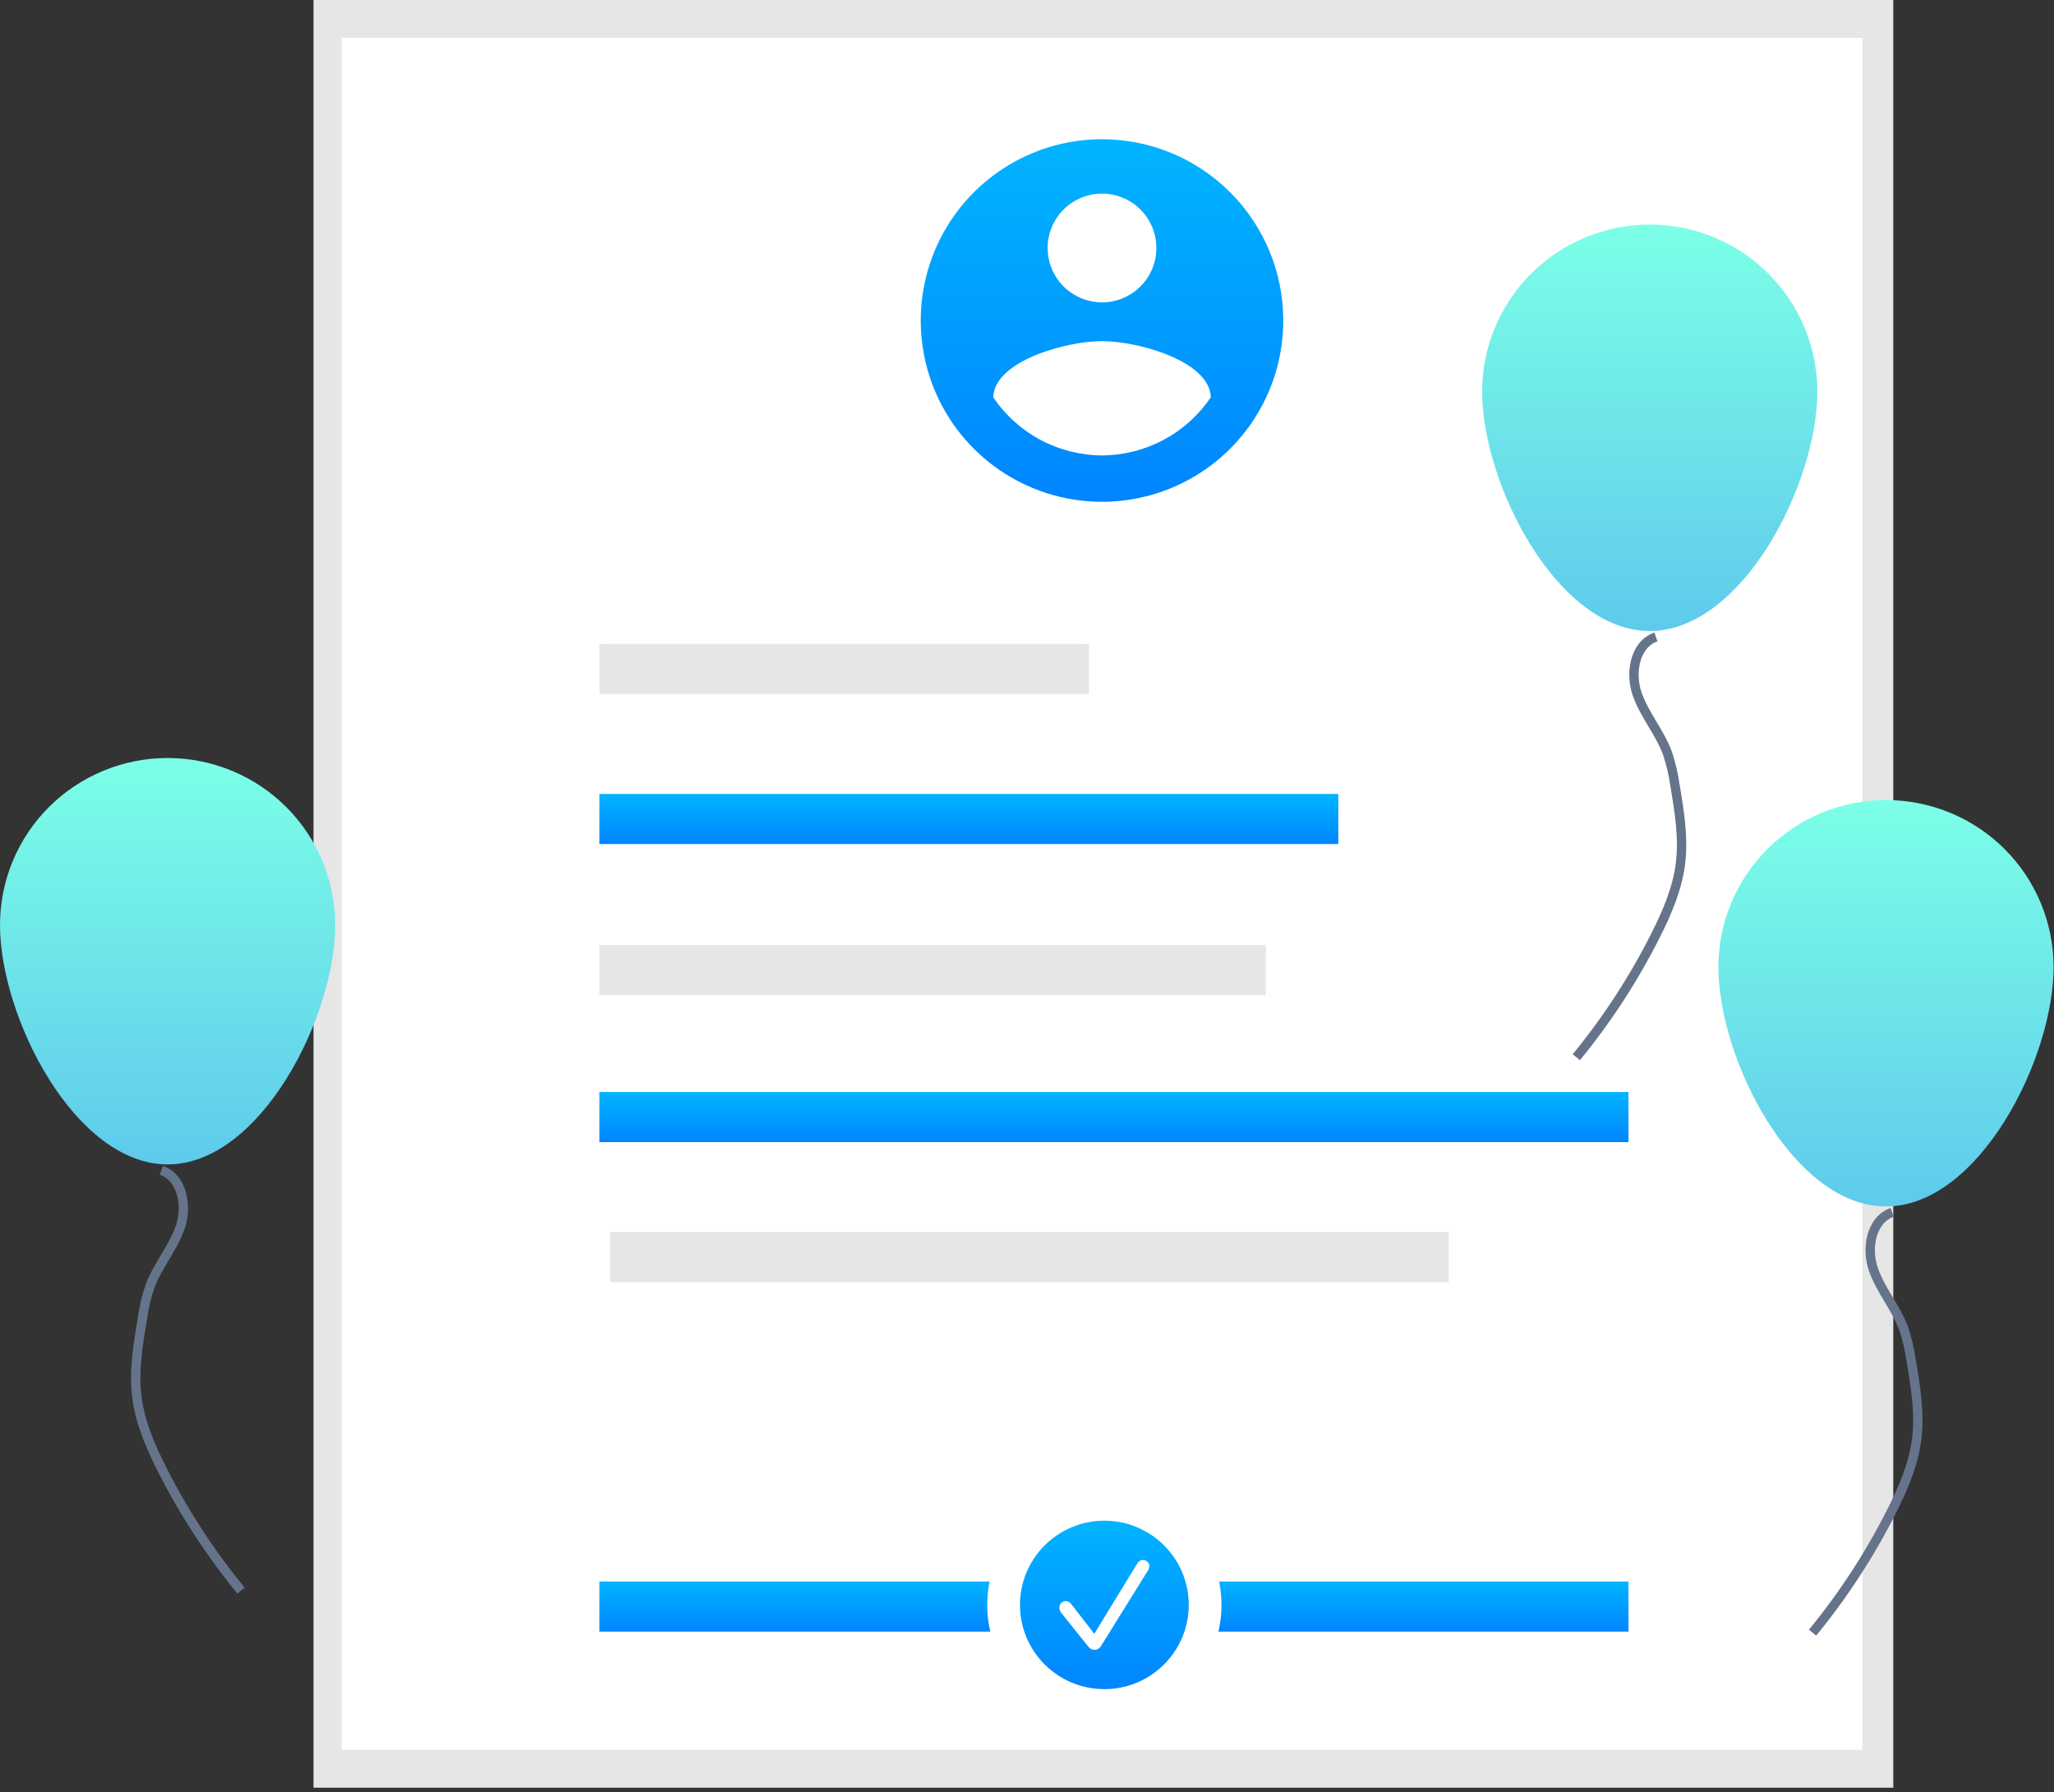 <svg width="439" height="383" viewBox="0 0 439 383" fill="none" xmlns="http://www.w3.org/2000/svg">
<rect x="0" y="0" width="439" height="383" fill="#333333" stroke="none"/>
<path d="M404.651 0H67V382.063H404.651V0Z" fill="#E6E6E6"/>
<path d="M398.041 8.083H73.02V373.981H398.041V8.083Z" fill="white"/>
<path d="M348.05 338H128.105V348.705H348.05V338Z" fill="url(#paint0_linear)"/>
<path d="M236.035 364.5C247.922 364.5 257.569 354.88 257.569 343C257.569 331.12 247.922 321.5 236.035 321.5C224.148 321.5 214.5 331.12 214.5 343C214.5 354.88 224.148 364.5 236.035 364.5Z" fill="url(#paint1_linear)" stroke="white" stroke-width="7"/>
<path fill-rule="evenodd" clip-rule="evenodd" d="M233.954 352.6C234.5 352.6 234.972 352.342 235.326 351.781L245.24 335.811C245.461 335.478 245.653 335.068 245.653 334.704C245.653 333.9 244.96 333.4 244.237 333.4C243.809 333.4 243.381 333.658 243.057 334.173L233.881 349.172L228.998 342.879C228.614 342.378 228.216 342.196 227.744 342.196C227.021 342.196 226.416 342.788 226.416 343.591C226.416 343.971 226.564 344.38 226.814 344.698L232.509 351.796C232.966 352.372 233.409 352.6 233.954 352.6Z" fill="white"/>
<path d="M232.748 137.603H128.105V148.308H232.748V137.603Z" fill="#E6E6E6"/>
<path d="M286.039 169.681H128.105V180.386H286.039V169.681Z" fill="url(#paint2_linear)"/>
<path d="M270.537 201.961H128.105V212.666H270.537V201.961Z" fill="#E6E6E6"/>
<path d="M348.05 233.388H128.105V244.093H348.05V233.388Z" fill="url(#paint3_linear)"/>
<path d="M309.642 263.317H130.393V274.022H309.642V263.317Z" fill="#E6E6E6"/>
<path d="M235.533 29.757C227.87 29.756 220.38 32.028 214.008 36.285C207.637 40.542 202.671 46.592 199.738 53.672C196.805 60.751 196.038 68.54 197.532 76.056C199.027 83.571 202.716 90.475 208.134 95.893C213.552 101.312 220.455 105.002 227.971 106.498C235.486 107.993 243.276 107.226 250.355 104.294C257.435 101.362 263.486 96.397 267.743 90.026C272.001 83.655 274.273 76.164 274.274 68.502V68.5C274.274 63.412 273.272 58.374 271.325 53.673C269.378 48.973 266.524 44.702 262.926 41.104C259.329 37.507 255.058 34.653 250.357 32.706C245.657 30.759 240.619 29.757 235.531 29.757H235.533ZM235.533 41.379C237.831 41.379 240.078 42.06 241.99 43.337C243.901 44.614 245.39 46.429 246.27 48.553C247.15 50.676 247.38 53.013 246.931 55.268C246.483 57.522 245.376 59.593 243.751 61.218C242.125 62.844 240.055 63.95 237.8 64.399C235.546 64.847 233.209 64.617 231.085 63.738C228.962 62.858 227.147 61.368 225.87 59.457C224.593 57.546 223.911 55.299 223.911 53.001C223.911 49.918 225.136 46.962 227.315 44.783C229.495 42.603 232.451 41.379 235.533 41.379ZM235.533 97.331C230.941 97.31 226.424 96.169 222.374 94.007C218.323 91.846 214.861 88.728 212.287 84.926C212.474 77.177 227.784 72.912 235.533 72.912C243.281 72.912 258.592 77.177 258.778 84.926C256.202 88.725 252.74 91.841 248.689 94.002C244.639 96.164 240.124 97.306 235.533 97.331Z" fill="url(#paint4_linear)"/>
<path d="M438.91 206.675C438.91 226.385 422.873 257.843 403.09 257.843C383.308 257.843 367.271 226.385 367.271 206.675C367.271 197.209 371.044 188.131 377.762 181.438C384.479 174.745 393.59 170.985 403.09 170.985C412.59 170.985 421.701 174.745 428.419 181.438C435.136 188.131 438.91 197.209 438.91 206.675Z" fill="url(#paint5_linear)"/>
<path d="M404.416 259.113C399.915 260.657 398.837 266.773 400.386 271.259C401.934 275.744 405.213 279.465 406.863 283.914C407.616 286.158 408.157 288.467 408.477 290.812C409.42 296.393 410.365 302.073 409.639 307.687C408.95 313.012 406.785 318.033 404.369 322.832C399.69 332.125 393.999 340.877 387.398 348.929" stroke="#65748A" stroke-width="2"/>
<path d="M0 197.689C0 217.4 16.037 248.858 35.82 248.858C55.602 248.858 71.639 217.4 71.639 197.689C71.639 188.224 67.866 179.146 61.148 172.453C54.431 165.76 45.32 162 35.82 162C26.32 162 17.209 165.76 10.491 172.453C3.774 179.146 0 188.224 0 197.689Z" fill="url(#paint6_linear)"/>
<path d="M34.494 250.127C38.995 251.672 40.073 257.788 38.525 262.273C36.976 266.759 33.697 270.479 32.047 274.929C31.294 277.173 30.754 279.482 30.433 281.826C29.49 287.408 28.545 293.088 29.271 298.702C29.96 304.027 32.126 309.047 34.541 313.847C39.22 323.14 44.911 331.891 51.512 339.944" stroke="#65748A" stroke-width="2"/>
<path d="M353.924 136.127C349.423 137.672 348.345 143.788 349.893 148.273C351.442 152.759 354.721 156.479 356.371 160.929C357.124 163.173 357.664 165.482 357.985 167.826C358.928 173.408 359.873 179.088 359.147 184.702C358.458 190.027 356.292 195.047 353.877 199.847C349.198 209.14 343.507 217.891 336.906 225.944" stroke="#65748A" stroke-width="2"/>
<path d="M388.417 83.689C388.417 103.4 372.38 134.858 352.597 134.858C332.814 134.858 316.777 103.4 316.777 83.689C316.777 74.224 320.551 65.146 327.269 58.453C333.986 51.76 343.097 48 352.597 48C362.097 48 371.208 51.76 377.926 58.453C384.643 65.146 388.417 74.224 388.417 83.689Z" fill="url(#paint7_linear)"/>
<defs>
<linearGradient id="paint0_linear" x1="78.092" y1="328.124" x2="78.092" y2="348.705" gradientUnits="userSpaceOnUse">
<stop stop-color="#00E0FF"/>
<stop offset="1" stop-color="#0085FF"/>
</linearGradient>
<linearGradient id="paint1_linear" x1="209.798" y1="291.789" x2="209.798" y2="361" gradientUnits="userSpaceOnUse">
<stop stop-color="#00E0FF"/>
<stop offset="1" stop-color="#0085FF"/>
</linearGradient>
<linearGradient id="paint2_linear" x1="92.193" y1="159.806" x2="92.193" y2="180.386" gradientUnits="userSpaceOnUse">
<stop stop-color="#00E0FF"/>
<stop offset="1" stop-color="#0085FF"/>
</linearGradient>
<linearGradient id="paint3_linear" x1="78.092" y1="223.513" x2="78.092" y2="244.093" gradientUnits="userSpaceOnUse">
<stop stop-color="#00E0FF"/>
<stop offset="1" stop-color="#0085FF"/>
</linearGradient>
<linearGradient id="paint4_linear" x1="179.169" y1="-41.726" x2="179.169" y2="107.242" gradientUnits="userSpaceOnUse">
<stop stop-color="#00E0FF"/>
<stop offset="1" stop-color="#0085FF"/>
</linearGradient>
<linearGradient id="paint5_linear" x1="403.09" y1="170.985" x2="403.09" y2="257.843" gradientUnits="userSpaceOnUse">
<stop stop-color="#7CFFE7"/>
<stop offset="1" stop-color="#5FCAEC"/>
</linearGradient>
<linearGradient id="paint6_linear" x1="35.82" y1="162" x2="35.82" y2="248.858" gradientUnits="userSpaceOnUse">
<stop stop-color="#7CFFE7"/>
<stop offset="1" stop-color="#5FCAEC"/>
</linearGradient>
<linearGradient id="paint7_linear" x1="352.597" y1="48" x2="352.597" y2="134.858" gradientUnits="userSpaceOnUse">
<stop stop-color="#7CFFE7"/>
<stop offset="1" stop-color="#5FCAEC"/>
</linearGradient>
</defs>
</svg>
